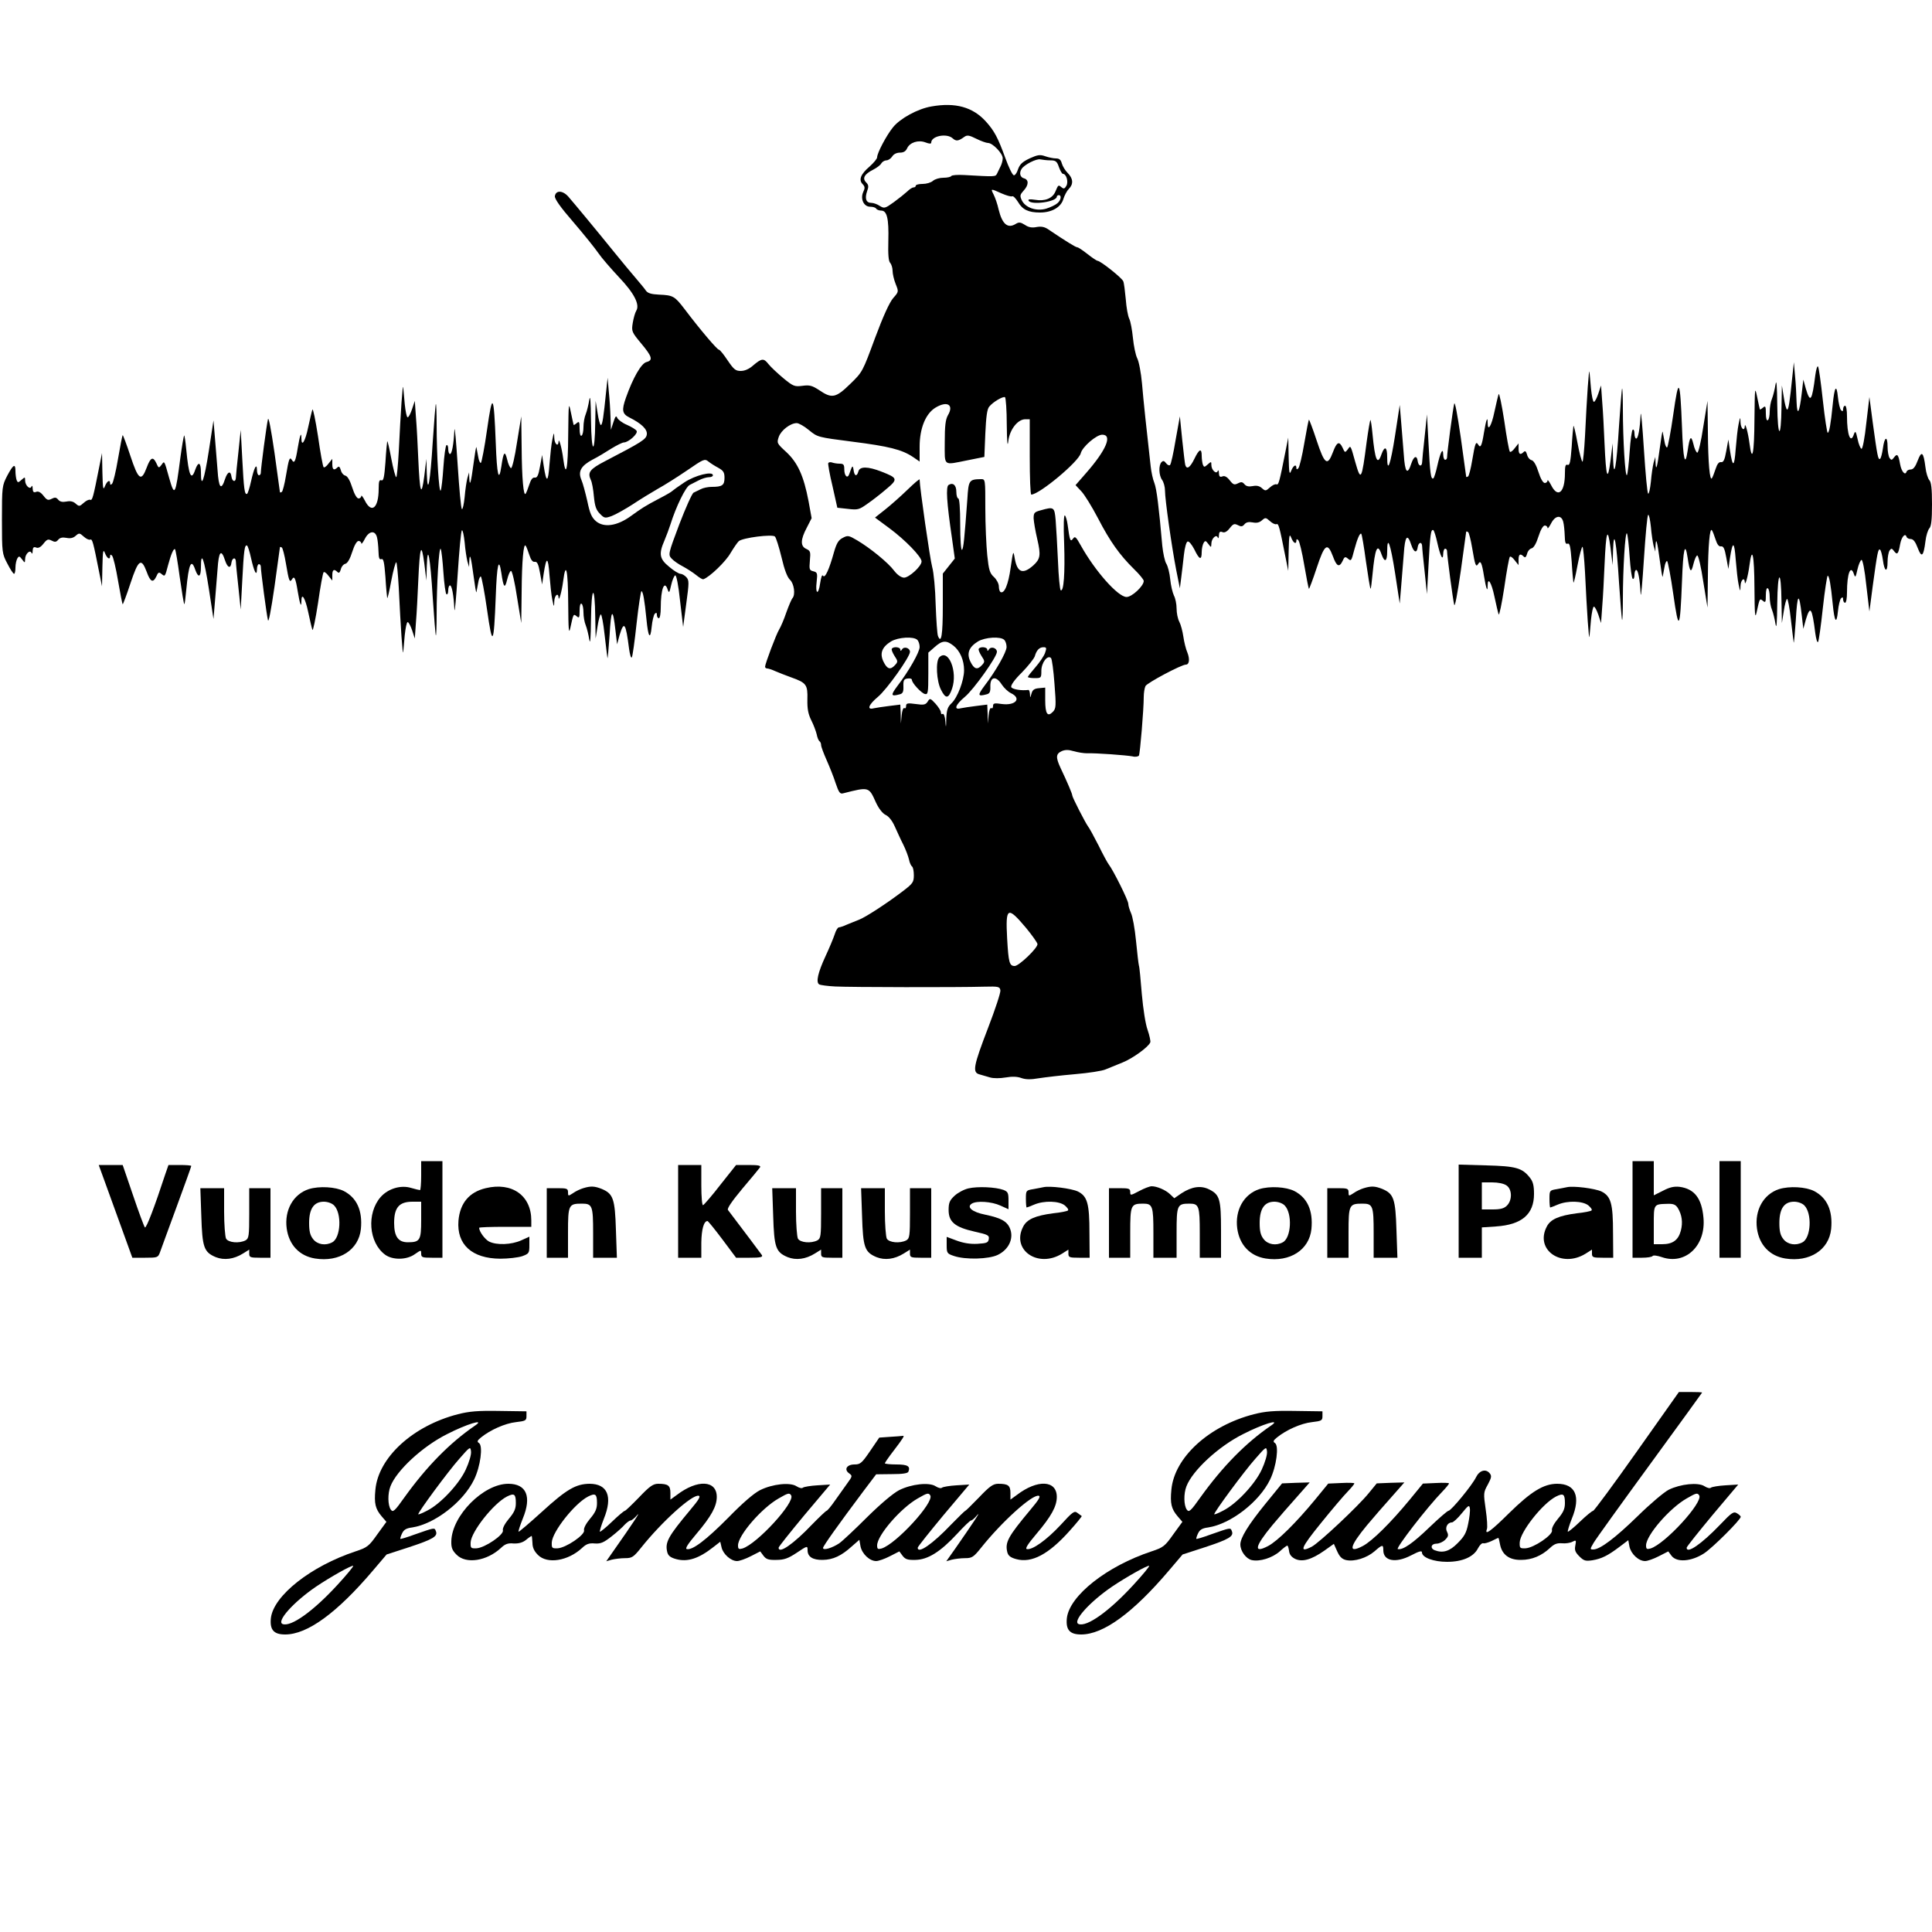 <?xml version="1.0" standalone="no"?>
<!DOCTYPE svg PUBLIC "-//W3C//DTD SVG 20010904//EN"
 "http://www.w3.org/TR/2001/REC-SVG-20010904/DTD/svg10.dtd">
<svg version="1.0" xmlns="http://www.w3.org/2000/svg"
 width="1000pt" height="1000pt" viewBox="0 0 1000 1000"
 preserveAspectRatio="xMidYMid meet">
<g transform="translate(0,1000) scale(0.1,-0.1)"
fill="#000000" stroke="none">
<path d="M4821 9449 c-71 -12 -162 -62 -199 -108 -34 -42 -82 -133 -82 -155 0
-8 -18 -29 -39 -48 -46 -39 -58 -69 -36 -91 12 -13 13 -20 3 -41 -16 -36 3
-76 36 -76 14 0 28 -4 31 -10 3 -5 15 -10 26 -10 30 0 40 -41 37 -156 -2 -72
1 -107 10 -115 6 -7 12 -26 12 -41 0 -15 7 -46 16 -68 16 -40 16 -40 -13 -73
-19 -22 -52 -94 -94 -207 -64 -173 -64 -175 -128 -237 -75 -73 -95 -77 -160
-33 -38 25 -51 28 -88 23 -40 -5 -47 -3 -99 40 -31 26 -65 58 -76 72 -25 32
-35 31 -78 -5 -22 -20 -45 -30 -66 -30 -27 0 -36 8 -68 55 -20 30 -40 55 -45
55 -9 0 -99 106 -179 212 -50 65 -58 70 -131 73 -40 2 -58 7 -68 21 -7 11 -31
39 -52 64 -22 25 -72 86 -112 135 -89 110 -205 250 -238 288 -29 32 -64 33
-69 2 -2 -14 29 -58 96 -135 54 -63 112 -135 129 -160 17 -25 65 -80 106 -124
80 -84 110 -143 90 -175 -6 -10 -14 -38 -18 -63 -7 -43 -5 -47 44 -106 57 -68
62 -87 27 -96 -27 -7 -70 -82 -106 -184 -23 -65 -20 -84 18 -103 62 -31 93
-61 90 -87 -3 -26 -24 -39 -218 -140 -77 -40 -90 -57 -72 -96 6 -11 13 -50 16
-86 5 -51 12 -70 31 -89 23 -24 27 -24 61 -12 21 8 69 35 108 60 39 26 98 62
131 81 33 18 101 61 151 95 86 59 91 62 111 46 11 -9 35 -24 52 -33 25 -14 31
-23 31 -51 0 -39 -12 -47 -66 -47 -19 0 -44 -5 -57 -12 -12 -6 -29 -14 -37
-18 -8 -4 -41 -78 -74 -164 -58 -154 -58 -157 -40 -177 11 -12 37 -30 59 -41
22 -12 53 -32 69 -45 16 -13 32 -23 37 -21 32 11 116 92 140 135 17 28 36 56
43 62 21 18 174 37 187 24 6 -6 21 -54 34 -107 15 -65 30 -104 44 -117 21 -20
29 -76 13 -95 -5 -5 -19 -38 -32 -74 -12 -36 -29 -75 -37 -88 -15 -24 -73
-178 -73 -193 0 -5 5 -9 11 -9 6 0 25 -6 42 -14 18 -8 55 -22 82 -32 79 -28
86 -38 84 -114 -1 -49 4 -75 20 -108 12 -23 24 -56 28 -72 3 -17 10 -33 14
-36 5 -3 9 -12 9 -20 0 -9 13 -43 28 -77 15 -34 37 -88 47 -120 17 -50 23 -58
40 -53 134 34 132 34 169 -48 15 -32 34 -56 50 -64 16 -7 34 -30 47 -59 12
-26 31 -69 44 -94 13 -26 26 -61 30 -78 3 -17 11 -33 16 -36 5 -4 9 -24 9 -45
0 -36 -5 -43 -56 -82 -81 -62 -194 -136 -229 -149 -16 -6 -44 -18 -62 -25 -17
-8 -36 -14 -41 -14 -6 0 -16 -17 -22 -37 -7 -21 -28 -71 -47 -112 -39 -84 -51
-135 -33 -146 6 -4 44 -9 83 -11 76 -4 635 -5 772 -1 74 2 80 0 83 -19 2 -11
-27 -99 -64 -195 -76 -198 -82 -230 -44 -240 14 -4 39 -11 55 -16 17 -5 51 -5
80 0 34 6 60 5 82 -3 23 -8 49 -8 90 -1 32 5 116 15 186 21 71 6 143 17 160
25 18 7 56 23 86 35 53 21 136 81 145 105 2 6 -4 35 -14 64 -11 30 -23 108
-30 186 -6 74 -12 140 -15 147 -2 7 -9 65 -15 128 -6 63 -18 128 -26 144 -7
16 -14 38 -14 48 0 18 -79 176 -102 205 -5 6 -29 50 -52 97 -24 47 -48 91 -54
98 -13 17 -82 151 -82 161 0 8 -24 65 -61 143 -25 54 -24 72 6 86 19 8 35 8
62 0 21 -6 52 -11 68 -11 45 2 206 -10 237 -16 14 -4 29 -1 33 4 6 11 25 240
25 304 0 20 4 46 9 56 9 17 186 111 209 111 18 0 21 29 8 62 -8 18 -17 55 -21
83 -4 27 -13 62 -21 77 -8 15 -14 45 -14 68 0 23 -6 53 -14 68 -7 15 -16 52
-19 84 -3 31 -12 67 -20 80 -8 12 -17 55 -21 93 -18 204 -29 293 -41 325 -8
19 -16 58 -19 85 -21 187 -38 344 -45 430 -5 55 -16 114 -25 131 -8 16 -18 64
-22 105 -4 40 -12 85 -19 99 -7 14 -15 59 -18 101 -4 42 -9 84 -13 93 -6 17
-118 106 -133 106 -4 0 -28 16 -52 35 -24 19 -48 35 -53 35 -8 0 -57 30 -149
92 -20 14 -37 17 -61 13 -24 -5 -42 -2 -61 11 -22 14 -31 15 -46 6 -42 -27
-71 -4 -90 73 -6 28 -18 62 -26 78 -16 32 -17 32 41 6 25 -11 50 -18 55 -15 5
3 18 -10 30 -29 23 -40 54 -55 114 -55 62 0 109 28 121 70 6 19 18 42 28 52
25 25 23 54 -6 83 -13 13 -26 35 -30 49 -5 19 -13 26 -30 26 -13 0 -38 5 -55
11 -28 10 -40 8 -82 -11 -38 -18 -51 -31 -60 -57 -6 -19 -16 -32 -22 -30 -7 2
-26 41 -43 88 -39 107 -57 141 -101 190 -68 75 -158 100 -282 78z m110 -165
c18 -16 29 -15 61 8 14 10 25 8 61 -10 24 -12 52 -22 61 -22 24 0 76 -54 76
-79 0 -12 -5 -31 -12 -44 -6 -12 -14 -29 -18 -37 -8 -15 -10 -15 -168 -6 -34
2 -65 0 -68 -5 -3 -5 -21 -9 -41 -9 -20 0 -44 -7 -54 -16 -10 -9 -34 -16 -53
-16 -20 0 -36 -4 -36 -9 0 -5 -5 -9 -11 -9 -7 0 -21 -9 -33 -21 -12 -11 -43
-36 -69 -55 -46 -33 -50 -34 -73 -20 -13 9 -33 16 -44 16 -27 0 -35 22 -22 60
9 24 8 33 -5 46 -21 21 -9 43 37 66 19 10 38 24 42 33 5 8 17 15 26 15 9 0 23
9 30 20 7 12 23 20 40 20 19 0 30 7 37 22 14 31 58 45 95 31 21 -8 30 -8 30
-1 0 34 80 50 111 22z m506 -114 c27 0 34 -5 44 -35 7 -19 16 -35 21 -35 17 0
29 -40 18 -61 -9 -16 -14 -18 -26 -8 -16 13 -16 14 -32 -24 -15 -34 -54 -50
-105 -41 -28 4 -37 3 -33 -5 15 -24 146 -5 146 21 0 4 5 8 10 8 16 0 12 -26
-7 -42 -10 -9 -36 -21 -58 -28 -51 -15 -109 5 -127 45 -10 22 -8 28 10 48 27
29 28 57 2 64 -20 5 -26 28 -12 49 14 22 77 54 97 49 11 -2 34 -5 52 -5z
m-226 -1368 c1 -93 4 -120 8 -85 7 60 49 113 88 113 l23 0 0 -195 c0 -107 3
-195 8 -195 42 1 245 170 256 214 8 33 81 96 111 96 54 0 22 -78 -83 -198
l-55 -63 30 -32 c17 -18 55 -80 86 -139 63 -122 113 -191 186 -263 28 -27 51
-55 51 -62 0 -26 -61 -83 -89 -83 -44 0 -163 134 -237 267 -25 45 -30 49 -40
35 -14 -19 -17 -10 -28 72 -3 22 -9 43 -14 48 -6 6 -8 -51 -4 -145 5 -154 -2
-252 -18 -242 -4 3 -11 71 -14 152 -4 82 -9 176 -12 211 -6 68 -9 70 -76 51
-34 -9 -38 -13 -38 -42 1 -18 9 -66 19 -108 19 -82 16 -102 -20 -135 -55 -49
-84 -38 -97 37 -7 42 -8 40 -21 -50 -12 -87 -33 -137 -53 -125 -4 3 -8 16 -8
29 0 13 -11 35 -25 48 -22 20 -27 36 -35 113 -5 49 -10 158 -10 242 0 151 0
152 -22 152 -62 -1 -65 -5 -71 -103 -15 -204 -20 -258 -28 -263 -5 -3 -9 56
-9 130 0 84 -4 136 -10 136 -5 0 -10 15 -10 34 0 35 -17 50 -40 36 -15 -9 -10
-90 17 -273 l15 -108 -31 -39 -31 -39 0 -165 c0 -153 -8 -201 -25 -158 -4 9
-9 82 -12 162 -2 82 -10 167 -18 195 -11 39 -65 414 -65 453 0 5 -28 -19 -62
-52 -35 -34 -87 -80 -116 -103 l-53 -42 73 -54 c84 -62 168 -149 168 -173 0
-25 -65 -84 -91 -84 -15 1 -34 14 -51 36 -31 42 -125 118 -191 157 -44 26 -49
27 -75 13 -22 -11 -32 -28 -45 -73 -25 -90 -47 -139 -57 -123 -5 8 -10 -7 -15
-39 -9 -64 -26 -57 -18 8 5 44 3 49 -17 54 -21 5 -22 10 -18 56 4 44 3 50 -19
60 -31 14 -30 48 3 110 l25 49 -16 88 c-25 131 -56 199 -115 254 -49 45 -50
47 -39 79 12 34 60 71 93 71 10 0 39 -16 64 -37 44 -36 45 -36 223 -59 190
-24 257 -41 314 -79 l35 -24 0 77 c0 95 31 171 82 202 61 37 97 15 64 -40 -12
-22 -16 -54 -16 -139 0 -128 -11 -119 120 -93 l85 17 5 121 c4 87 9 126 20
139 20 25 72 55 82 49 4 -3 9 -67 9 -142z m-463 -1114 c7 -7 12 -23 12 -37 0
-26 -56 -125 -116 -203 -35 -47 -33 -54 12 -42 17 4 21 13 20 42 -1 31 3 38
22 40 12 2 22 -1 22 -7 0 -16 48 -68 67 -73 16 -4 18 5 18 105 l0 109 33 29
c39 35 60 36 97 7 34 -27 55 -75 55 -127 0 -53 -34 -142 -65 -171 -20 -19 -25
-34 -27 -79 -1 -51 -2 -52 -5 -13 -2 23 -8 40 -14 37 -5 -4 -9 0 -9 8 0 8 -13
28 -28 45 -27 29 -29 29 -40 11 -11 -17 -20 -19 -62 -13 -43 6 -50 4 -50 -10
0 -10 -4 -15 -9 -11 -6 3 -12 -14 -14 -37 l-4 -43 -1 49 -2 49 -57 -7 c-31 -4
-67 -9 -80 -12 -38 -10 -28 18 21 59 46 38 166 207 166 233 0 20 -30 30 -41
13 -6 -10 -9 -10 -9 -1 0 13 -36 17 -44 4 -3 -5 4 -21 14 -37 18 -27 18 -31 3
-47 -24 -27 -41 -22 -60 17 -21 43 -8 76 39 105 37 22 117 27 136 8z m450 0
c7 -7 12 -23 12 -37 0 -26 -56 -125 -116 -203 -35 -47 -33 -54 12 -42 17 4 21
13 20 42 -1 51 30 55 59 9 11 -17 33 -38 48 -45 56 -27 24 -65 -47 -56 -39 6
-46 4 -46 -10 0 -10 -4 -15 -9 -11 -6 3 -12 -14 -14 -37 l-4 -43 -1 49 -2 49
-57 -7 c-31 -4 -67 -9 -80 -12 -38 -10 -28 18 21 59 46 38 166 207 166 233 0
20 -30 30 -41 13 -6 -10 -9 -10 -9 -1 0 13 -36 17 -44 4 -3 -5 4 -21 14 -37
18 -27 18 -31 3 -47 -24 -27 -41 -22 -60 17 -21 43 -8 76 39 105 37 22 117 27
136 8z m211 -68 c-6 -16 -28 -49 -50 -74 -21 -24 -39 -47 -39 -50 0 -3 16 -6
35 -6 34 0 35 1 35 38 0 42 32 84 50 66 5 -5 13 -65 18 -134 9 -114 8 -127 -8
-144 -28 -29 -40 -11 -40 60 l0 65 -32 -3 c-25 -2 -34 -9 -39 -28 -7 -24 -7
-24 -8 -2 -1 12 -4 21 -8 21 -34 -5 -85 3 -89 15 -3 9 18 39 55 75 33 34 63
72 67 84 9 32 24 47 45 47 16 0 17 -4 8 -30z m-98 -1423 c32 -39 59 -77 59
-84 0 -21 -96 -113 -118 -113 -27 0 -32 17 -39 141 -9 165 1 171 98 56z"/>
<path d="M4287 7603 c-2 -4 7 -58 22 -119 l25 -112 55 -6 c51 -6 58 -4 100 26
25 17 70 52 99 77 61 51 59 57 -26 90 -69 27 -112 28 -119 1 -8 -29 -21 -25
-25 8 -4 27 -7 23 -22 -21 -9 -27 -26 -11 -26 24 0 24 -4 29 -24 29 -13 0 -31
3 -39 6 -8 3 -17 2 -20 -3z"/>
<path d="M4862 6598 c-20 -20 -15 -124 9 -169 24 -48 39 -46 57 7 30 88 -19
209 -66 162z"/>
<path d="M9277 8050 c-13 -128 -19 -170 -27 -170 -4 0 -12 28 -17 63 l-10 62
-2 -110 c-2 -174 -20 -166 -22 10 -1 100 -4 135 -9 105 -4 -25 -12 -58 -18
-73 -7 -16 -12 -46 -12 -67 0 -21 -4 -42 -10 -45 -6 -4 -10 10 -10 36 0 36 -2
40 -15 29 -8 -7 -15 -11 -16 -9 -1 2 -7 31 -14 64 -12 57 -12 52 -14 -117 -1
-177 -12 -229 -26 -121 -7 54 -23 112 -24 86 -2 -28 -21 -11 -22 20 -1 31 -2
31 -10 -8 -5 -22 -11 -80 -15 -129 -7 -96 -16 -98 -30 -6 l-8 55 -11 -60 c-8
-46 -15 -59 -27 -57 -11 2 -20 -10 -28 -35 -7 -21 -15 -42 -19 -48 -11 -18
-20 78 -21 240 l-2 160 -22 -135 c-11 -74 -25 -134 -31 -133 -5 1 -15 21 -20
45 -12 48 -19 40 -30 -36 -13 -86 -23 -46 -29 122 -10 255 -17 265 -45 68 -13
-92 -28 -169 -32 -172 -4 -2 -11 12 -14 33 -4 21 -8 43 -9 48 -2 6 -8 -33 -15
-85 -13 -98 -20 -124 -22 -74 l-1 29 -9 -30 c-4 -16 -11 -60 -14 -98 -4 -37
-10 -65 -14 -62 -5 2 -14 105 -22 227 -8 123 -15 205 -17 183 -4 -76 -13 -125
-23 -125 -5 0 -9 12 -9 26 0 14 -4 23 -9 20 -5 -3 -12 -55 -16 -114 -4 -60
-10 -114 -14 -121 -9 -14 -21 184 -21 342 0 61 -2 108 -4 106 -2 -2 -9 -89
-16 -194 -13 -213 -27 -287 -31 -165 l-2 75 -11 -90 c-15 -111 -23 -89 -31 90
-3 72 -8 168 -12 215 l-6 85 -14 -42 c-8 -24 -18 -43 -23 -43 -5 0 -11 30 -15
68 -3 37 -7 76 -8 87 -3 22 -13 -123 -23 -332 -4 -73 -10 -133 -13 -133 -4 0
-16 44 -26 98 -10 53 -19 93 -21 87 -1 -5 -6 -54 -9 -108 -6 -78 -10 -97 -21
-93 -11 4 -14 -6 -14 -44 0 -100 -37 -131 -72 -60 -10 19 -18 29 -18 23 0 -7
-7 -13 -14 -13 -9 0 -22 22 -33 57 -11 35 -24 58 -35 61 -10 2 -21 15 -24 29
-5 17 -10 21 -17 14 -18 -18 -27 -13 -27 17 l0 27 -20 -25 c-10 -14 -22 -22
-25 -18 -4 4 -17 75 -29 160 -13 84 -26 146 -29 138 -3 -8 -13 -50 -22 -92
-15 -73 -35 -105 -35 -56 0 37 -8 15 -19 -51 -11 -69 -18 -83 -30 -62 -12 19
-16 7 -31 -82 -7 -43 -17 -80 -21 -83 -5 -3 -9 -4 -10 -2 0 2 -13 93 -28 203
-18 124 -31 191 -34 175 -7 -26 -37 -254 -37 -277 0 -7 -4 -13 -10 -13 -5 0
-10 12 -10 28 -1 39 -15 11 -31 -61 -7 -32 -16 -60 -20 -63 -13 -7 -17 25 -25
181 l-8 150 -12 -115 c-7 -63 -13 -123 -13 -132 -1 -26 -19 -22 -23 5 -4 32
-20 27 -33 -12 -20 -62 -33 -48 -39 46 -4 48 -10 126 -14 173 l-7 84 -24 -157
c-24 -154 -41 -201 -41 -112 0 52 -13 59 -29 15 -21 -62 -34 -34 -47 104 -4
42 -9 75 -11 72 -2 -2 -11 -53 -19 -112 -26 -201 -30 -208 -59 -106 -25 90
-24 88 -39 66 -14 -18 -15 -18 -27 9 -17 36 -30 30 -50 -24 -28 -74 -43 -63
-84 61 -20 61 -39 110 -40 108 -2 -2 -13 -57 -24 -122 -11 -66 -25 -124 -31
-130 -7 -7 -10 -6 -10 2 0 22 -16 13 -27 -15 -9 -23 -11 -12 -13 72 l-2 100
-14 -70 c-32 -162 -36 -176 -47 -172 -7 3 -22 -5 -34 -16 -21 -19 -24 -19 -41
-4 -13 12 -28 15 -48 11 -21 -4 -34 -1 -43 10 -10 12 -17 13 -34 4 -18 -9 -24
-7 -42 16 -14 18 -27 25 -38 20 -13 -5 -17 0 -18 17 0 13 -3 18 -6 11 -7 -19
-33 5 -33 31 0 19 -1 19 -19 3 -17 -15 -19 -15 -25 -1 -3 9 -6 30 -6 46 0 41
-13 36 -38 -16 -22 -45 -39 -57 -47 -32 -2 6 -9 66 -16 132 l-12 120 -22 -122
c-11 -67 -24 -126 -29 -130 -4 -4 -13 0 -20 9 -10 13 -15 15 -24 6 -16 -16
-14 -69 3 -92 8 -11 15 -36 15 -56 0 -45 34 -286 58 -410 l19 -95 7 55 c4 30
10 84 14 119 4 36 12 66 19 68 7 3 22 -16 35 -41 26 -54 38 -58 38 -13 0 17 5
39 10 47 8 13 11 12 24 -5 15 -20 15 -20 16 1 0 27 26 51 33 32 3 -7 6 -2 6
11 1 17 5 22 18 17 11 -5 24 2 38 20 18 23 24 25 42 16 17 -9 24 -8 34 4 9 11
22 14 43 10 20 -4 35 -1 48 11 17 15 20 15 41 -4 12 -11 27 -19 34 -16 11 4
15 -10 47 -172 l14 -70 2 100 c2 84 4 95 13 73 11 -29 27 -38 27 -16 0 8 3 9
10 2 6 -6 20 -64 31 -130 11 -65 22 -120 24 -122 1 -2 20 47 40 108 41 124 56
135 84 61 19 -53 33 -60 50 -25 9 22 14 24 26 14 19 -16 19 -16 35 45 15 56
29 89 36 82 3 -3 14 -67 24 -142 11 -76 21 -140 24 -142 2 -2 6 31 10 73 13
138 26 166 47 104 16 -44 29 -37 29 15 0 89 17 42 41 -112 l24 -157 7 84 c4
47 10 125 14 173 6 94 19 108 39 46 13 -39 29 -44 33 -11 4 26 22 30 23 5 0
-10 6 -70 13 -133 l12 -115 8 150 c8 156 12 188 25 181 4 -3 13 -31 20 -63 16
-72 30 -100 31 -60 0 15 5 27 10 27 6 0 10 -6 10 -13 0 -23 30 -251 37 -277 3
-16 16 51 34 175 15 110 28 201 28 203 1 2 5 1 10 -2 4 -3 14 -40 21 -83 15
-89 19 -101 31 -82 12 21 19 7 30 -62 11 -66 19 -88 19 -51 0 49 20 17 35 -55
9 -43 19 -85 22 -93 3 -8 16 54 29 138 12 85 25 156 29 160 3 4 15 -4 25 -18
l20 -25 0 28 c0 29 9 34 27 16 7 -7 12 -3 17 14 3 14 14 27 24 29 11 3 24 26
35 61 11 35 24 57 33 57 7 0 14 -6 14 -12 0 -7 8 3 18 22 21 42 53 47 63 10 4
-14 7 -46 8 -72 1 -36 4 -46 15 -42 11 4 15 -15 21 -93 3 -54 8 -102 9 -108 2
-5 11 34 21 88 10 53 22 97 26 97 3 0 9 -60 13 -132 10 -210 20 -355 23 -333
1 11 5 50 8 88 4 37 10 67 15 67 5 0 15 -19 23 -42 l14 -43 6 85 c4 47 9 144
12 215 8 179 16 201 31 90 l11 -90 2 75 c4 122 18 48 31 -165 7 -104 14 -192
16 -194 2 -2 4 45 4 106 0 158 12 356 21 342 4 -7 10 -61 14 -121 4 -59 11
-111 16 -114 5 -3 9 6 9 20 0 14 4 26 9 26 10 0 19 -49 23 -125 2 -22 9 60 17
183 8 122 17 225 22 227 4 3 10 -25 14 -62 3 -38 10 -81 14 -98 l9 -30 1 29
c2 50 9 24 22 -74 7 -52 13 -90 15 -85 1 6 5 27 9 48 3 21 10 35 14 33 4 -3
19 -80 32 -172 28 -197 35 -187 45 69 6 167 16 207 29 121 11 -76 18 -84 30
-34 6 25 15 45 20 45 6 0 20 -61 31 -135 l22 -135 2 160 c1 162 10 258 21 240
4 -5 12 -27 19 -48 8 -25 17 -37 28 -35 12 2 19 -11 27 -57 l11 -60 8 55 c14
92 23 90 30 -6 4 -49 10 -107 15 -129 8 -39 9 -39 10 -7 1 30 20 47 22 20 1
-27 17 31 24 85 14 107 25 57 26 -115 1 -139 3 -164 11 -128 16 74 16 74 33
60 13 -11 15 -7 15 29 0 26 4 40 10 36 6 -3 10 -24 10 -45 0 -21 5 -51 12 -67
6 -15 14 -48 18 -73 5 -30 8 5 9 105 2 176 20 184 22 10 l2 -110 10 63 c5 34
13 62 17 62 4 0 13 -46 19 -102 7 -57 13 -112 15 -123 1 -11 6 41 11 115 8
141 17 148 31 24 l8 -69 13 48 c23 76 32 63 49 -71 4 -29 10 -50 14 -45 4 4
15 83 25 176 10 92 22 167 25 167 8 0 16 -44 26 -145 9 -94 20 -110 27 -40 3
32 11 63 16 68 8 8 11 6 11 -6 0 -9 5 -17 10 -17 6 0 10 24 10 54 0 98 19 146
36 94 7 -20 9 -16 18 24 6 27 16 49 21 50 6 2 17 -54 25 -132 l16 -135 17 130
c24 176 28 196 38 190 5 -3 11 -28 15 -55 8 -61 24 -66 24 -7 0 23 5 49 10 57
9 13 12 13 24 -3 16 -21 22 -15 31 36 7 38 26 60 33 39 2 -7 12 -12 22 -12 13
0 24 -14 36 -46 20 -53 30 -45 40 34 3 29 13 59 20 67 10 10 14 44 14 125 0
81 -4 115 -14 125 -7 8 -17 38 -20 67 -10 79 -20 87 -40 34 -12 -32 -23 -46
-36 -46 -10 0 -20 -5 -22 -12 -7 -21 -26 1 -33 39 -9 51 -15 57 -31 36 -12
-16 -15 -16 -24 -3 -5 8 -10 34 -10 58 0 58 -16 53 -24 -8 -4 -27 -10 -52 -15
-55 -10 -6 -14 14 -38 190 l-17 130 -16 -135 c-8 -76 -19 -134 -25 -133 -5 1
-15 24 -20 50 -9 41 -12 45 -19 26 -17 -53 -36 -5 -36 93 0 30 -4 54 -10 54
-5 0 -10 -8 -10 -17 0 -12 -3 -14 -11 -6 -5 5 -13 36 -16 68 -7 70 -18 54 -27
-40 -10 -101 -18 -145 -26 -145 -3 0 -15 75 -25 168 -10 92 -21 171 -25 175
-4 5 -10 -16 -14 -45 -17 -134 -26 -147 -49 -70 l-13 47 -8 -69 c-12 -103 -24
-125 -27 -46 -1 36 -4 97 -8 135 l-6 70 -8 -75z"/>
<path d="M3137 7970 c-13 -128 -19 -170 -27 -170 -4 0 -12 28 -17 63 l-10 62
-2 -110 c-2 -174 -20 -166 -22 10 -1 100 -4 135 -9 105 -4 -25 -12 -58 -18
-73 -7 -16 -12 -46 -12 -67 0 -21 -4 -42 -10 -45 -6 -4 -10 10 -10 36 0 36 -2
40 -15 29 -8 -7 -15 -11 -16 -9 -1 2 -7 31 -14 64 -12 57 -12 52 -14 -117 -1
-177 -12 -229 -26 -121 -7 54 -23 112 -24 86 -2 -28 -21 -11 -22 20 -1 31 -2
31 -10 -8 -5 -22 -11 -80 -15 -129 -7 -96 -16 -98 -30 -6 l-8 55 -11 -60 c-8
-46 -15 -59 -27 -57 -11 2 -20 -10 -28 -35 -7 -21 -15 -42 -19 -48 -11 -18
-20 78 -21 240 l-2 160 -22 -135 c-11 -74 -25 -134 -31 -133 -5 1 -15 21 -20
45 -12 48 -19 40 -30 -36 -13 -86 -23 -46 -29 122 -10 255 -17 265 -45 68 -13
-92 -28 -169 -32 -172 -4 -2 -11 12 -14 33 -4 21 -8 43 -9 48 -2 6 -8 -33 -15
-85 -13 -98 -20 -124 -22 -74 l-1 29 -9 -30 c-4 -16 -11 -60 -14 -98 -4 -37
-10 -65 -14 -62 -5 2 -14 105 -22 227 -8 123 -15 205 -17 183 -4 -76 -13 -125
-23 -125 -5 0 -9 12 -9 26 0 14 -4 23 -9 20 -5 -3 -12 -55 -16 -114 -4 -60
-10 -114 -14 -121 -9 -14 -21 184 -21 342 0 61 -2 108 -4 106 -2 -2 -9 -89
-16 -194 -13 -213 -27 -287 -31 -165 l-2 75 -11 -90 c-15 -111 -23 -89 -31 90
-3 72 -8 168 -12 215 l-6 85 -14 -42 c-8 -24 -18 -43 -23 -43 -5 0 -11 30 -15
68 -3 37 -7 76 -8 87 -3 22 -13 -123 -23 -332 -4 -73 -10 -133 -13 -133 -4 0
-16 44 -26 98 -10 53 -19 93 -21 87 -1 -5 -6 -54 -9 -108 -6 -78 -10 -97 -21
-93 -11 4 -14 -6 -14 -44 0 -100 -37 -131 -72 -60 -10 19 -18 29 -18 23 0 -7
-7 -13 -14 -13 -9 0 -22 22 -33 57 -11 35 -24 58 -35 61 -10 2 -21 15 -24 29
-5 17 -10 21 -17 14 -18 -18 -27 -13 -27 17 l0 27 -20 -25 c-10 -14 -22 -22
-25 -18 -4 4 -17 75 -29 160 -13 84 -26 146 -29 138 -3 -8 -13 -50 -22 -92
-15 -73 -35 -105 -35 -56 0 37 -8 15 -19 -51 -11 -69 -18 -83 -30 -62 -12 19
-16 7 -31 -82 -7 -43 -17 -80 -21 -83 -5 -3 -9 -4 -10 -2 0 2 -13 93 -28 203
-18 124 -31 191 -34 175 -7 -26 -37 -254 -37 -277 0 -7 -4 -13 -10 -13 -5 0
-10 12 -10 28 -1 39 -15 11 -31 -61 -7 -32 -16 -60 -20 -63 -13 -7 -17 25 -25
181 l-8 150 -12 -115 c-7 -63 -13 -123 -13 -132 -1 -26 -19 -22 -23 5 -4 32
-20 27 -33 -12 -20 -62 -33 -48 -39 46 -4 48 -10 126 -14 173 l-7 84 -24 -157
c-24 -154 -41 -201 -41 -112 0 52 -13 59 -29 15 -21 -62 -34 -34 -47 104 -4
42 -9 75 -11 72 -2 -2 -11 -53 -19 -112 -26 -201 -30 -208 -59 -106 -25 90
-24 88 -39 66 -14 -18 -15 -18 -27 9 -17 36 -30 30 -50 -24 -28 -74 -43 -63
-84 61 -20 61 -39 110 -40 108 -2 -2 -13 -57 -24 -122 -11 -66 -25 -124 -31
-130 -7 -7 -10 -6 -10 2 0 22 -16 13 -27 -15 -9 -23 -11 -12 -13 72 l-2 100
-14 -70 c-32 -162 -36 -176 -47 -172 -7 3 -22 -5 -34 -16 -21 -19 -24 -19 -41
-4 -13 12 -28 15 -48 11 -21 -4 -34 -1 -43 10 -10 12 -17 13 -34 4 -18 -9 -24
-7 -42 16 -14 18 -27 25 -38 20 -13 -5 -17 0 -18 17 0 13 -3 18 -6 11 -7 -19
-33 5 -33 31 0 19 -1 19 -19 3 -17 -15 -19 -15 -25 -1 -3 9 -6 30 -6 46 0 42
-11 36 -43 -24 -26 -51 -27 -56 -27 -227 0 -171 1 -176 28 -227 15 -29 30 -53
35 -53 4 0 7 15 7 33 0 17 5 39 10 47 8 13 11 12 24 -5 15 -20 15 -20 16 1 0
27 26 51 33 32 3 -7 6 -2 6 11 1 17 5 22 18 17 11 -5 24 2 38 20 18 23 24 25
42 16 17 -9 24 -8 34 4 9 11 22 14 43 10 20 -4 35 -1 48 11 17 15 20 15 41 -4
12 -11 27 -19 34 -16 11 4 15 -10 47 -172 l14 -70 2 100 c2 84 4 95 13 73 11
-29 27 -38 27 -16 0 8 3 9 10 2 6 -6 20 -64 31 -130 11 -65 22 -120 24 -122 1
-2 20 47 40 108 41 124 56 135 84 61 19 -53 33 -60 50 -25 9 22 14 24 26 14
19 -16 19 -16 35 45 15 56 29 89 36 82 3 -3 14 -67 24 -142 11 -76 21 -140 24
-142 2 -2 6 31 10 73 13 138 26 166 47 104 16 -44 29 -37 29 15 0 89 17 42 41
-112 l24 -157 7 84 c4 47 10 125 14 173 6 94 19 108 39 46 13 -39 29 -44 33
-11 4 26 22 30 23 5 0 -10 6 -70 13 -133 l12 -115 8 150 c8 156 12 188 25 181
4 -3 13 -31 20 -63 16 -72 30 -100 31 -60 0 15 5 27 10 27 6 0 10 -6 10 -13 0
-23 30 -251 37 -277 3 -16 16 51 34 175 15 110 28 201 28 203 1 2 5 1 10 -2 4
-3 14 -40 21 -83 15 -89 19 -101 31 -82 12 21 19 7 30 -62 11 -66 19 -88 19
-51 0 49 20 17 35 -55 9 -43 19 -85 22 -93 3 -8 16 54 29 138 12 85 25 156 29
160 3 4 15 -4 25 -18 l20 -25 0 28 c0 29 9 34 27 16 7 -7 12 -3 17 14 3 14 14
27 24 29 11 3 24 26 35 61 11 35 24 57 33 57 7 0 14 -6 14 -12 0 -7 8 3 18 22
21 42 53 47 63 10 4 -14 7 -46 8 -72 1 -36 4 -46 15 -42 11 4 15 -15 21 -93 3
-54 8 -102 9 -108 2 -5 11 34 21 88 10 53 22 97 26 97 3 0 9 -60 13 -132 10
-210 20 -355 23 -333 1 11 5 50 8 88 4 37 10 67 15 67 5 0 15 -19 23 -42 l14
-43 6 85 c4 47 9 144 12 215 8 179 16 201 31 90 l11 -90 2 75 c4 122 18 48 31
-165 7 -104 14 -192 16 -194 2 -2 4 45 4 106 0 158 12 356 21 342 4 -7 10 -61
14 -121 4 -59 11 -111 16 -114 5 -3 9 6 9 20 0 14 4 26 9 26 10 0 19 -49 23
-125 2 -22 9 60 17 183 8 122 17 225 22 227 4 3 10 -25 14 -62 3 -38 10 -81
14 -98 l9 -30 1 29 c2 50 9 24 22 -74 7 -52 13 -90 15 -85 1 6 5 27 9 48 3 21
10 35 14 33 4 -3 19 -80 32 -172 28 -197 35 -187 45 69 6 167 16 207 29 121
11 -76 18 -84 30 -34 6 25 15 45 20 45 6 0 20 -61 31 -135 l22 -135 2 160 c1
162 10 258 21 240 4 -5 12 -27 19 -48 8 -25 17 -37 28 -35 12 2 19 -11 27 -57
l11 -60 8 55 c14 92 23 90 30 -6 4 -49 10 -107 15 -129 8 -39 9 -39 10 -7 1
30 20 47 22 20 1 -27 17 31 24 85 14 107 25 57 26 -115 1 -139 3 -164 11 -128
16 74 16 74 33 60 13 -11 15 -7 15 29 0 26 4 40 10 36 6 -3 10 -24 10 -45 0
-21 5 -51 12 -67 6 -15 14 -48 18 -73 5 -30 8 5 9 105 2 176 20 184 22 10 l2
-110 10 63 c5 34 13 62 17 62 4 0 13 -46 19 -102 7 -57 13 -112 15 -123 1 -11
6 41 11 115 8 141 17 148 31 24 l8 -69 13 48 c23 76 32 63 49 -71 4 -29 10
-50 14 -45 4 4 15 83 25 176 10 92 22 167 25 167 8 0 16 -44 26 -145 9 -94 20
-110 27 -40 3 32 11 63 16 68 8 8 11 6 11 -6 0 -9 5 -17 10 -17 6 0 10 24 10
54 0 98 19 146 36 94 7 -20 9 -16 18 24 6 27 16 49 21 50 6 2 17 -54 25 -132
l16 -135 16 120 c15 110 15 121 1 137 -9 10 -23 18 -31 18 -8 0 -35 16 -58 36
-51 41 -55 67 -25 136 10 24 24 61 31 83 29 93 79 195 100 205 8 4 29 15 47
24 17 9 41 16 52 16 12 0 21 4 21 10 0 23 -93 0 -148 -37 -32 -21 -59 -41 -62
-44 -3 -4 -32 -21 -65 -38 -80 -42 -91 -50 -151 -93 -71 -51 -138 -60 -179
-26 -23 20 -32 41 -45 104 -10 43 -23 93 -31 111 -18 43 -2 72 58 104 26 13
69 39 97 57 28 17 57 32 66 32 24 1 74 46 65 60 -4 7 -27 21 -50 31 -24 10
-46 27 -50 36 -6 14 -10 9 -20 -22 l-13 -40 -2 65 c-1 36 -5 97 -9 135 l-6 70
-8 -75z"/>
<path d="M2180 3915 c0 -41 -3 -75 -6 -75 -4 0 -24 5 -45 11 -54 17 -120 -3
-159 -47 -73 -84 -62 -235 23 -298 39 -29 113 -28 155 3 32 22 32 22 32 2 0
-19 6 -21 55 -21 l55 0 0 250 0 250 -55 0 -55 0 0 -75z m0 -230 c0 -104 -6
-115 -69 -115 -50 0 -71 30 -71 100 0 80 26 110 95 110 l45 0 0 -95z"/>
<path d="M8450 3740 l0 -250 49 0 c28 0 52 4 55 9 3 5 25 2 48 -6 122 -42 229
60 215 205 -9 100 -47 149 -124 159 -28 3 -51 -2 -85 -20 l-48 -24 0 88 0 89
-55 0 -55 0 0 -250z m234 8 c22 -36 27 -76 16 -118 -13 -49 -42 -70 -97 -70
l-43 0 0 99 c0 110 -2 108 72 110 29 1 41 -4 52 -21z"/>
<path d="M8900 3740 l0 -250 55 0 55 0 0 250 0 250 -55 0 -55 0 0 -250z"/>
<path d="M539 3893 c16 -43 55 -151 87 -240 l59 -163 67 0 c63 0 66 1 76 28 5
15 44 120 86 235 42 114 76 209 76 212 0 3 -27 5 -59 5 l-59 0 -18 -52 c-52
-159 -97 -278 -104 -271 -4 4 -32 79 -61 165 l-54 158 -62 0 -62 0 28 -77z"/>
<path d="M3510 3730 l0 -240 60 0 60 0 0 78 c1 69 13 112 32 112 3 0 38 -43
77 -95 l71 -95 71 0 c53 0 68 3 63 13 -6 9 -103 138 -176 234 -6 7 19 44 74
110 46 54 87 104 92 111 5 9 -9 12 -58 12 l-66 0 -81 -102 c-44 -57 -85 -104
-90 -106 -5 -2 -9 43 -9 102 l0 106 -60 0 -60 0 0 -240z"/>
<path d="M7550 3731 l0 -241 60 0 60 0 0 79 0 78 74 5 c133 9 196 63 196 168
0 43 -5 64 -21 84 -40 51 -72 60 -226 64 l-143 4 0 -241z m248 133 c29 -20 30
-76 2 -104 -15 -15 -33 -20 -75 -20 l-55 0 0 70 0 70 53 0 c31 0 61 -6 75 -16z"/>
<path d="M1598 3845 c-80 -26 -127 -109 -114 -204 12 -85 66 -142 147 -155
126 -20 226 45 237 153 9 95 -21 161 -88 196 -43 22 -128 27 -182 10z m131
-84 c41 -41 35 -167 -9 -191 -35 -19 -77 -12 -99 16 -16 20 -21 41 -21 84 0
74 25 110 76 110 20 0 42 -8 53 -19z"/>
<path d="M2514 3850 c-85 -20 -133 -77 -141 -168 -10 -124 70 -196 216 -197
42 0 93 6 114 13 35 13 37 16 37 57 l0 44 -42 -19 c-51 -23 -128 -26 -167 -6
-22 12 -51 52 -51 71 0 3 61 5 135 5 l135 0 0 33 c0 129 -100 200 -236 167z"/>
<path d="M3019 3850 c-14 -4 -38 -15 -52 -25 -26 -17 -27 -17 -27 4 0 19 -6
21 -55 21 l-55 0 0 -180 0 -180 55 0 55 0 0 130 c0 144 3 150 72 150 54 0 58
-11 58 -152 l0 -128 61 0 62 0 -5 144 c-5 161 -14 187 -73 212 -38 15 -57 16
-96 4z"/>
<path d="M5013 3849 c-23 -5 -56 -23 -72 -38 -26 -24 -31 -37 -31 -74 0 -62
33 -89 135 -112 68 -15 76 -19 73 -38 -3 -19 -10 -22 -59 -25 -38 -2 -73 4
-108 17 l-51 19 0 -43 c0 -41 2 -44 38 -56 59 -20 180 -17 227 6 55 27 81 81
65 130 -14 42 -45 60 -131 78 -66 13 -98 39 -69 57 25 16 102 11 148 -10 l42
-19 0 45 c0 39 -3 46 -26 55 -41 15 -134 19 -181 8z"/>
<path d="M5400 3855 c-8 -2 -32 -6 -52 -10 -37 -6 -38 -7 -38 -50 0 -25 2 -45
4 -45 2 0 20 7 39 15 52 22 129 19 158 -4 13 -11 21 -22 17 -26 -3 -4 -38 -11
-77 -15 -92 -12 -136 -31 -155 -69 -63 -120 76 -217 201 -140 l33 21 0 -21 c0
-19 6 -21 55 -21 l55 0 -1 128 c0 154 -11 190 -60 215 -35 16 -146 30 -179 22z"/>
<path d="M5896 3835 c-44 -23 -46 -24 -46 -5 0 18 -7 20 -55 20 l-55 0 0 -180
0 -180 55 0 55 0 0 130 c0 143 3 150 67 150 49 0 53 -13 53 -152 l0 -128 60 0
60 0 0 130 c0 143 3 150 67 150 49 0 53 -13 53 -152 l0 -128 55 0 55 0 0 143
c0 160 -7 183 -60 210 -43 22 -90 16 -144 -19 l-38 -26 -22 21 c-23 22 -68 41
-95 41 -10 0 -39 -11 -65 -25z"/>
<path d="M6518 3845 c-80 -26 -127 -109 -114 -204 12 -85 66 -142 147 -155
126 -20 226 45 237 153 9 95 -21 161 -88 196 -43 22 -128 27 -182 10z m131
-84 c41 -41 35 -167 -9 -191 -35 -19 -77 -12 -99 16 -16 20 -21 41 -21 84 0
74 25 110 76 110 20 0 42 -8 53 -19z"/>
<path d="M7059 3850 c-14 -4 -38 -15 -52 -25 -26 -17 -27 -17 -27 4 0 19 -6
21 -55 21 l-55 0 0 -180 0 -180 55 0 55 0 0 130 c0 144 3 150 72 150 54 0 58
-11 58 -152 l0 -128 61 0 62 0 -5 144 c-5 161 -14 187 -73 212 -38 15 -57 16
-96 4z"/>
<path d="M8110 3855 c-8 -2 -32 -6 -52 -10 -37 -6 -38 -7 -38 -50 0 -25 2 -45
4 -45 2 0 20 7 39 15 52 22 129 19 158 -4 13 -11 21 -22 17 -26 -3 -4 -38 -11
-77 -15 -92 -12 -136 -31 -155 -69 -63 -120 76 -217 201 -140 l33 21 0 -21 c0
-19 6 -21 55 -21 l55 0 -1 128 c0 154 -11 190 -60 215 -35 16 -146 30 -179 22z"/>
<path d="M9208 3845 c-80 -26 -127 -109 -114 -204 12 -85 66 -142 147 -155
126 -20 226 45 237 153 9 95 -21 161 -88 196 -43 22 -128 27 -182 10z m131
-84 c41 -41 35 -167 -9 -191 -35 -19 -77 -12 -99 16 -16 20 -21 41 -21 84 0
74 25 110 76 110 20 0 42 -8 53 -19z"/>
<path d="M1042 3706 c5 -162 13 -187 75 -213 43 -17 93 -11 141 19 l32 20 0
-21 c0 -19 6 -21 55 -21 l55 0 0 180 0 180 -55 0 -55 0 0 -130 c0 -118 -2
-130 -19 -140 -33 -17 -89 -12 -101 9 -5 11 -10 74 -10 140 l0 121 -61 0 -62
0 5 -144z"/>
<path d="M4002 3706 c5 -162 13 -187 75 -213 43 -17 93 -11 141 19 l32 20 0
-21 c0 -19 6 -21 55 -21 l55 0 0 180 0 180 -55 0 -55 0 0 -130 c0 -118 -2
-130 -19 -140 -33 -17 -89 -12 -101 9 -5 11 -10 74 -10 140 l0 121 -61 0 -62
0 5 -144z"/>
<path d="M4462 3706 c5 -162 13 -187 75 -213 43 -17 93 -11 141 19 l32 20 0
-21 c0 -19 6 -21 55 -21 l55 0 0 180 0 180 -55 0 -55 0 0 -130 c0 -118 -2
-130 -19 -140 -33 -17 -89 -12 -101 9 -5 11 -10 74 -10 140 l0 121 -61 0 -62
0 5 -144z"/>
<path d="M8473 2488 c-120 -170 -222 -308 -227 -308 -5 0 -36 -25 -68 -56 -32
-31 -61 -54 -63 -52 -2 2 7 33 21 68 47 114 19 180 -76 180 -70 0 -135 -40
-249 -152 -93 -92 -128 -118 -115 -83 4 8 1 54 -6 102 -12 84 -12 88 11 129
19 36 21 45 9 59 -20 24 -53 14 -70 -21 -19 -40 -129 -174 -143 -174 -5 0 -49
-38 -97 -84 -87 -84 -139 -120 -165 -114 -13 3 152 217 231 298 19 20 34 38
34 42 0 3 -30 4 -67 2 l-68 -3 -68 -83 c-99 -120 -194 -214 -243 -240 -78 -41
-70 -3 22 108 32 38 88 103 126 145 l67 76 -71 -2 -72 -3 -41 -50 c-52 -65
-257 -258 -296 -278 -67 -34 -57 -7 47 121 58 72 121 146 140 165 19 20 34 38
34 42 0 3 -30 4 -67 2 l-68 -3 -68 -83 c-99 -120 -194 -214 -243 -240 -78 -41
-70 -3 22 108 32 38 88 103 126 145 l67 76 -71 -2 -72 -3 -88 -108 c-87 -107
-128 -174 -128 -208 0 -34 29 -74 59 -81 42 -9 106 11 145 45 18 17 36 30 39
30 3 0 7 -12 9 -27 2 -19 12 -32 32 -42 37 -17 84 -4 151 43 l49 35 17 -38
c13 -29 25 -41 47 -46 43 -9 106 11 146 45 41 36 46 37 46 6 0 -56 64 -68 143
-27 42 22 57 26 57 16 0 -27 61 -49 130 -49 80 0 138 26 160 70 9 17 21 29 28
26 6 -2 26 4 43 12 18 9 33 16 34 16 2 0 6 -15 9 -33 10 -54 48 -82 109 -81
56 0 106 21 150 62 21 20 36 26 62 24 18 -2 43 2 54 8 19 10 20 8 15 -19 -5
-24 -1 -35 21 -57 23 -23 32 -25 67 -20 48 8 80 24 141 70 l45 34 6 -33 c8
-38 47 -75 81 -75 12 0 44 11 71 25 l49 25 17 -23 c27 -35 101 -30 167 12 45
29 191 175 191 190 0 4 -9 12 -19 18 -18 11 -27 5 -88 -59 -96 -100 -173 -153
-173 -119 0 5 60 80 133 168 l134 159 -66 -4 c-36 -2 -70 -8 -75 -12 -5 -5
-19 -2 -33 7 -33 22 -125 12 -186 -18 -25 -13 -97 -74 -160 -136 -116 -113
-195 -173 -230 -173 -18 0 -18 1 2 35 11 19 142 201 291 405 148 203 270 371
270 372 0 2 -27 3 -60 3 l-60 0 -217 -307z m-373 -268 c0 -29 -8 -48 -36 -81
-21 -25 -34 -50 -31 -60 6 -23 -94 -91 -137 -93 -29 -1 -31 1 -30 31 3 55 118
201 188 237 38 19 46 13 46 -34z m695 40 c22 -35 -177 -252 -252 -275 -19 -5
-23 -3 -23 16 0 52 122 193 210 243 50 29 56 30 65 16z m-1196 -148 c-9 -46
-20 -65 -54 -99 -42 -43 -77 -53 -119 -37 -25 10 -19 34 9 34 14 0 34 9 45 20
17 17 18 24 10 41 -12 22 2 49 25 49 7 0 30 21 51 47 35 43 39 45 42 25 2 -12
-2 -48 -9 -80z"/>
<path d="M2370 2680 c-233 -60 -412 -224 -427 -391 -7 -71 0 -99 32 -137 l25
-29 -48 -66 c-43 -61 -52 -67 -112 -87 -230 -76 -425 -229 -438 -346 -6 -60
15 -84 74 -84 115 0 268 111 457 334 l68 80 117 38 c124 41 149 56 138 83 -7
19 -5 19 -111 -18 -38 -14 -71 -24 -73 -22 -1 1 2 14 9 28 9 19 21 27 53 31
116 18 264 132 320 248 33 68 47 175 25 189 -11 7 -9 13 11 29 48 39 125 73
180 79 50 6 55 8 55 31 l0 25 -140 2 c-111 2 -156 -2 -215 -17z m90 -58 c-132
-90 -252 -213 -365 -370 -53 -75 -61 -81 -72 -66 -16 22 -17 83 -2 121 31 81
165 206 293 270 101 52 200 82 146 45z m-49 -228 c-35 -76 -132 -179 -200
-213 -23 -12 -44 -21 -46 -19 -5 6 155 223 213 288 55 63 57 64 60 37 2 -16
-10 -56 -27 -93z m-665 -598 c-125 -136 -240 -218 -283 -202 -34 13 55 113
172 193 74 50 188 114 193 108 3 -2 -34 -47 -82 -99z"/>
<path d="M6490 2680 c-233 -60 -412 -224 -427 -391 -7 -71 0 -99 32 -137 l25
-29 -48 -66 c-43 -61 -52 -67 -112 -87 -230 -76 -425 -229 -438 -346 -6 -60
15 -84 74 -84 115 0 268 111 457 334 l68 80 117 38 c124 41 149 56 138 83 -7
19 -5 19 -111 -18 -38 -14 -71 -24 -73 -22 -1 1 2 14 9 28 9 19 21 27 53 31
116 18 264 132 320 248 33 68 47 175 25 189 -11 7 -9 13 11 29 48 39 125 73
180 79 50 6 55 8 55 31 l0 25 -140 2 c-111 2 -156 -2 -215 -17z m90 -58 c-132
-90 -252 -213 -365 -370 -53 -75 -61 -81 -72 -66 -16 22 -17 83 -2 121 31 81
165 206 293 270 101 52 200 82 146 45z m-49 -228 c-35 -76 -132 -179 -200
-213 -23 -12 -44 -21 -46 -19 -5 6 155 223 213 288 55 63 57 64 60 37 2 -16
-10 -56 -27 -93z m-665 -598 c-125 -136 -240 -218 -283 -202 -34 13 55 113
172 193 74 50 188 114 193 108 3 -2 -34 -47 -82 -99z"/>
<path d="M4608 2563 l-57 -4 -47 -69 c-43 -63 -51 -70 -81 -70 -40 0 -56 -26
-28 -46 18 -13 17 -15 -9 -51 -15 -21 -44 -62 -64 -90 -20 -29 -40 -53 -44
-53 -3 0 -37 -32 -75 -71 -96 -101 -173 -154 -173 -120 0 5 60 80 133 168
l134 159 -66 -4 c-36 -2 -70 -8 -75 -12 -5 -5 -19 -2 -33 7 -33 22 -125 12
-189 -20 -32 -16 -92 -68 -164 -142 -114 -115 -186 -170 -215 -163 -10 2 4 25
49 78 77 91 106 143 106 192 0 87 -100 92 -207 10 l-33 -24 0 35 c0 38 -12 47
-63 47 -26 0 -44 -12 -99 -70 -37 -38 -70 -70 -74 -70 -4 0 -34 -25 -66 -56
-32 -31 -61 -54 -63 -52 -2 2 7 33 21 68 46 114 19 180 -75 180 -71 -1 -119
-29 -246 -145 -64 -58 -119 -105 -121 -103 -2 2 8 33 22 68 47 114 19 180 -75
180 -129 0 -292 -165 -295 -297 -1 -34 5 -48 27 -70 49 -50 157 -33 230 35 21
20 36 26 65 23 26 -1 46 4 64 18 14 12 28 21 30 21 1 0 3 -16 4 -36 0 -24 9
-43 28 -62 48 -49 156 -32 229 36 21 20 36 26 66 23 31 -2 46 5 87 37 27 21
58 49 68 61 11 11 24 21 30 21 5 0 21 12 34 28 23 26 -28 -51 -116 -176 l-44
-63 28 8 c16 4 47 8 69 8 36 0 44 5 84 55 107 134 263 275 297 268 12 -2 1
-21 -43 -73 -116 -139 -132 -168 -119 -220 5 -18 17 -27 46 -35 59 -16 117 3
192 62 l36 28 7 -30 c8 -34 48 -70 80 -70 12 0 44 11 71 25 l49 25 17 -23 c14
-18 26 -22 67 -21 40 0 61 8 105 37 55 37 56 37 56 13 0 -34 27 -51 79 -50 53
1 96 21 150 70 l39 34 6 -34 c8 -39 47 -76 81 -76 12 0 44 11 71 25 l49 25 17
-23 c14 -18 26 -22 66 -21 64 1 129 41 216 135 35 38 67 69 72 69 5 0 19 12
32 28 24 27 -27 -49 -114 -174 l-46 -65 28 8 c16 4 47 8 69 8 36 0 44 5 84 55
107 134 263 275 297 268 12 -2 1 -21 -43 -73 -116 -139 -132 -168 -119 -220 5
-18 17 -27 46 -35 80 -22 168 25 276 146 37 41 65 76 63 77 -2 1 -12 9 -22 16
-16 13 -25 6 -88 -63 -72 -77 -146 -130 -174 -124 -10 2 4 25 49 78 77 91 106
143 106 192 0 87 -100 92 -207 10 l-33 -24 0 35 c0 38 -12 47 -63 47 -26 0
-44 -12 -99 -70 -37 -38 -69 -70 -72 -70 -2 0 -35 -32 -73 -71 -96 -101 -173
-154 -173 -120 0 5 60 80 133 168 l134 159 -66 -4 c-36 -2 -70 -8 -75 -12 -5
-5 -19 -2 -33 7 -33 22 -125 12 -189 -20 -31 -16 -95 -70 -165 -139 -63 -63
-128 -124 -145 -136 -36 -24 -84 -39 -84 -24 0 9 78 119 210 295 l65 86 81 1
c56 0 83 4 86 13 11 28 -4 37 -63 37 -32 0 -59 3 -59 6 0 3 19 31 43 62 52 68
61 83 50 80 -4 -1 -34 -3 -65 -5z m-1938 -343 c0 -29 -8 -48 -36 -81 -21 -25
-34 -50 -31 -60 6 -23 -94 -91 -137 -93 -29 -1 -31 1 -30 31 3 55 118 201 188
237 38 19 46 13 46 -34z m420 0 c0 -29 -8 -48 -36 -81 -21 -25 -34 -50 -31
-60 6 -23 -94 -91 -137 -93 -29 -1 -31 1 -30 31 3 55 118 201 188 237 38 19
46 13 46 -34z m1005 40 c22 -35 -177 -252 -252 -275 -19 -5 -23 -3 -23 16 0
52 122 193 210 243 50 29 56 30 65 16z m720 0 c22 -35 -177 -252 -252 -275
-19 -5 -23 -3 -23 16 0 52 122 193 210 243 50 29 56 30 65 16z"/>
</g>
</svg>

